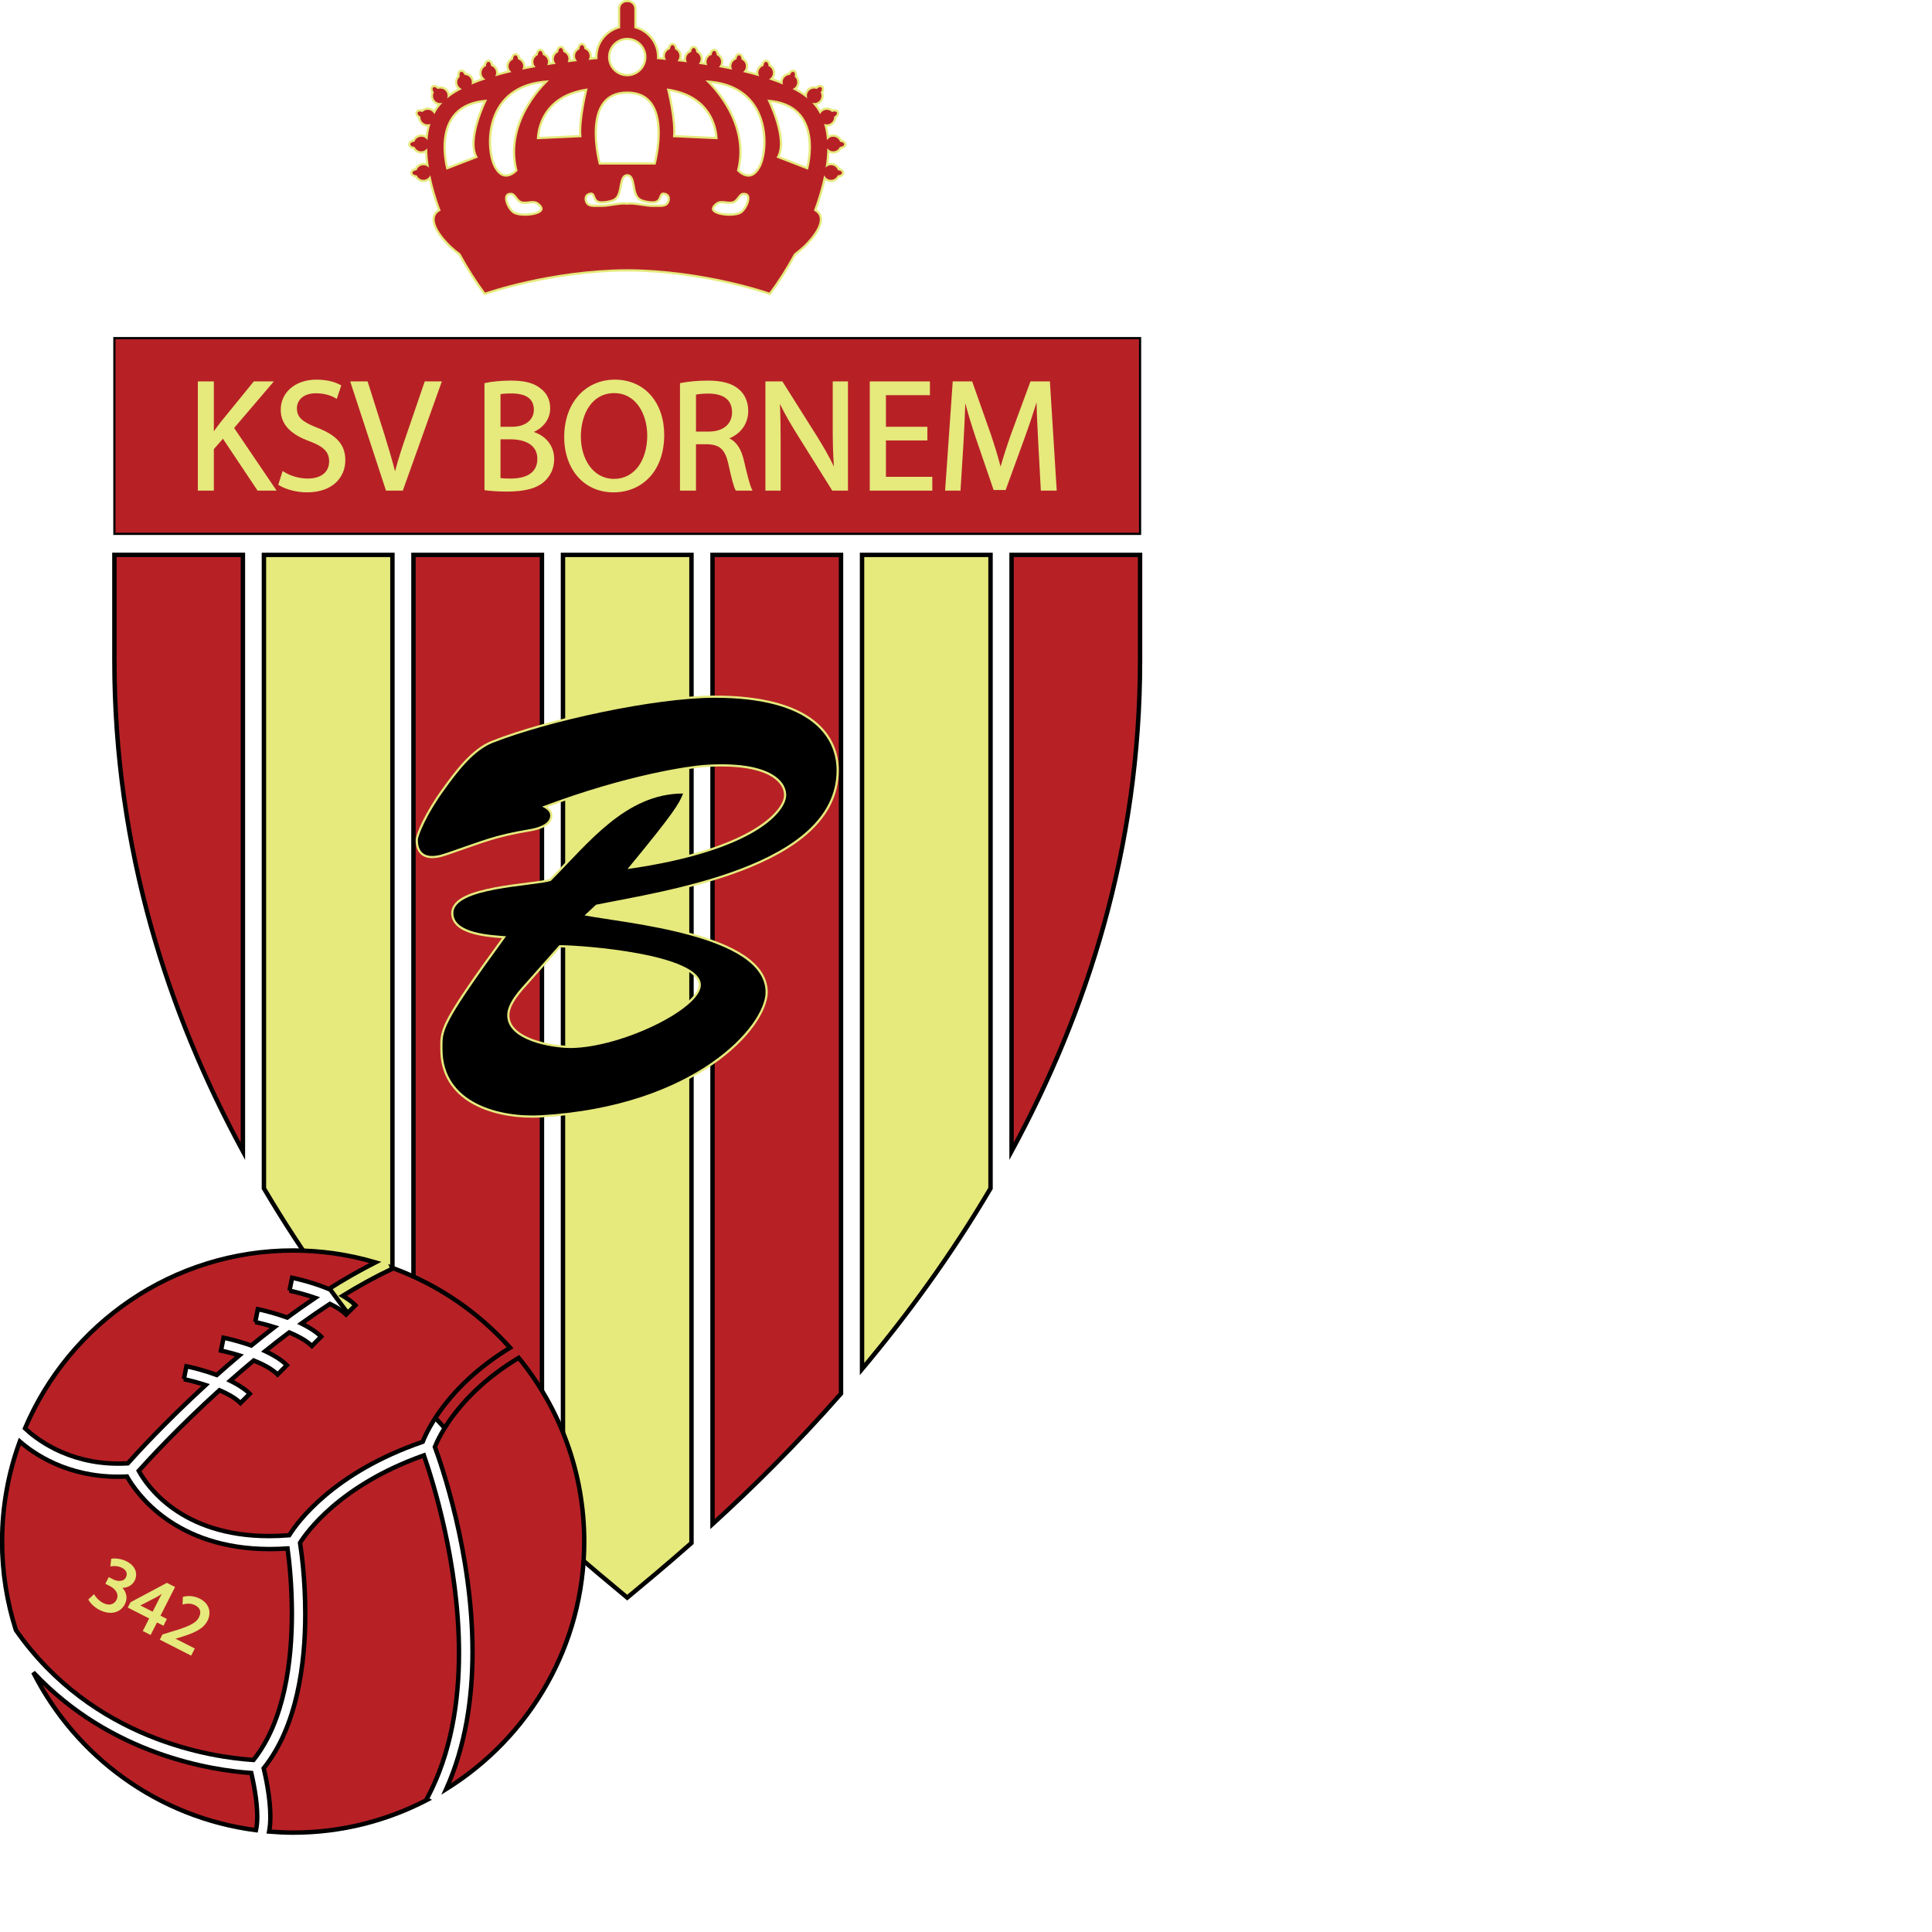<?xml version="1.0" encoding="UTF-8" standalone="no"?>
<svg
   xmlns:dc="http://purl.org/dc/elements/1.1/"
   xmlns:cc="http://creativecommons.org/ns#"
   xmlns:rdf="http://www.w3.org/1999/02/22-rdf-syntax-ns#"
   xmlns:svg="http://www.w3.org/2000/svg"
   xmlns="http://www.w3.org/2000/svg"
   xmlns:sodipodi="http://sodipodi.sourceforge.net/DTD/sodipodi-0.dtd"
   xmlns:inkscape="http://www.inkscape.org/namespaces/inkscape"
   version="1.1"
   id="Layer_1"
   x="0px"
   y="0px"
   viewBox="0 0 1000 1000"
   xml:space="preserve"
   sodipodi:docname="Ksv Bornem.svg"
   width="1000"
   height="1000"
   inkscape:version="1.0.1 (3bc2e813f5, 2020-09-07)"><defs
   id="defs93" /><sodipodi:namedview
   pagecolor="#ffffff"
   bordercolor="#666666"
   borderopacity="1"
   objecttolerance="10"
   gridtolerance="10"
   guidetolerance="10"
   inkscape:pageopacity="0"
   inkscape:pageshadow="2"
   inkscape:window-width="1920"
   inkscape:window-height="1017"
   id="namedview91"
   showgrid="false"
   inkscape:zoom="1.1186869"
   inkscape:cx="306"
   inkscape:cy="396"
   inkscape:window-x="-8"
   inkscape:window-y="-8"
   inkscape:window-maximized="1"
   inkscape:current-layer="Layer_1" />











































<g
   id="g964"
   transform="matrix(1.678,0,0,1.678,-217.913,-189.324)"><path
     style="fill:#e6e97c"
     d="m 390.933,157.31 c -0.002,-0.005 -0.002,-0.011 -0.003,-0.016 -0.002,-0.019 -0.003,-0.029 -0.002,-0.032 h -0.002 c -0.122,-0.849 -0.766,-1.196 -1.447,-1.328 -0.483,-0.953 -1.467,-1.616 -2.615,-1.616 -0.003,0.003 0,0 -0.006,0 -0.008,-0.003 -0.031,-0.006 -0.093,0.004 -0.454,0.015 -0.882,0.134 -1.261,0.335 -0.117,-0.954 -0.283,-1.882 -0.507,-2.782 0.415,-0.011 0.832,-0.112 1.225,-0.306 0.948,-0.482 1.519,-1.399 1.604,-2.375 0.486,-0.351 0.84,-0.81 0.872,-1.451 0,-0.177 -0.039,-0.349 -0.109,-0.501 -0.296,-0.567 -0.848,-0.724 -1.298,-0.722 -0.209,0 -0.422,0.029 -0.633,0.087 -0.509,-0.383 -1.13,-0.594 -1.768,-0.594 -0.441,0 -0.896,0.098 -1.316,0.318 -0.241,0.123 -0.456,0.277 -0.645,0.452 -0.335,-0.554 -0.702,-1.086 -1.103,-1.596 0.563,-0.164 1.083,-0.499 1.478,-0.992 0.426,-0.538 0.632,-1.18 0.629,-1.811 0,-0.346 -0.061,-0.687 -0.177,-1.009 0.194,-0.347 0.305,-0.712 0.309,-1.089 0.002,-0.344 -0.113,-0.747 -0.453,-1.023 -0.227,-0.184 -0.508,-0.26 -0.758,-0.256 -0.475,0.013 -0.883,0.208 -1.236,0.51 -0.205,-0.045 -0.415,-0.068 -0.627,-0.068 -0.855,-0.003 -1.718,0.377 -2.289,1.11 -0.286,0.361 -0.471,0.771 -0.561,1.193 -0.767,-0.542 -1.597,-1.057 -2.48,-1.548 0.303,-0.317 0.541,-0.709 0.675,-1.161 0.088,-0.282 0.128,-0.575 0.128,-0.856 0,-0.722 -0.27,-1.405 -0.732,-1.932 0.018,-0.125 0.025,-0.247 0.025,-0.368 -0.007,-0.588 -0.186,-1.273 -0.931,-1.543 -0.112,-0.037 -0.228,-0.05 -0.342,-0.05 -0.7,0.045 -1.129,0.472 -1.417,1.012 -1.067,0.171 -2.003,0.924 -2.339,2.033 -0.053,0.167 -0.09,0.339 -0.109,0.512 -0.723,-0.286 -1.465,-0.563 -2.222,-0.831 0.355,-0.482 0.57,-1.081 0.57,-1.732 0,-1.052 -0.556,-1.979 -1.395,-2.496 -0.118,-0.748 -0.478,-1.463 -1.421,-1.563 -0.889,0.083 -1.266,0.74 -1.404,1.437 -0.968,0.474 -1.642,1.464 -1.643,2.622 0,0.03 0,0.06 0.001,0.09 -0.926,-0.256 -1.87,-0.501 -2.821,-0.735 0.222,-0.411 0.349,-0.88 0.347,-1.38 0,-1.057 -0.557,-1.981 -1.396,-2.498 -0.115,-0.754 -0.484,-1.468 -1.422,-1.565 -0.89,0.088 -1.258,0.741 -1.4,1.436 -0.972,0.475 -1.645,1.467 -1.645,2.626 0,0.054 0.002,0.108 0.005,0.162 -0.674,-0.134 -1.348,-0.264 -2.019,-0.39 0.144,-0.348 0.225,-0.729 0.223,-1.127 0,-1.054 -0.558,-1.979 -1.397,-2.495 -0.119,-0.745 -0.477,-1.462 -1.421,-1.562 -0.889,0.084 -1.266,0.74 -1.404,1.436 -0.973,0.473 -1.64,1.468 -1.64,2.621 0,0.061 10e-4,0.121 0.005,0.18 -0.208,-0.032 -0.417,-0.063 -0.626,-0.095 0.112,-0.308 0.172,-0.639 0.172,-0.984 0,-1.057 -0.556,-1.983 -1.395,-2.5 -0.116,-0.745 -0.478,-1.459 -1.419,-1.559 -0.887,0.083 -1.267,0.736 -1.404,1.433 -0.972,0.475 -1.642,1.469 -1.642,2.626 0,0.073 0.003,0.146 0.008,0.219 -0.289,-0.035 -0.576,-0.07 -0.862,-0.104 0.117,-0.317 0.181,-0.659 0.181,-1.014 0,-1.055 -0.556,-1.981 -1.394,-2.498 -0.114,-0.753 -0.489,-1.47 -1.426,-1.564 -0.888,0.09 -1.255,0.739 -1.396,1.434 -0.969,0.473 -1.646,1.466 -1.648,2.628 0,0.141 0.011,0.279 0.029,0.415 -0.369,-0.035 -0.732,-0.069 -1.088,-0.102 v -0.001 c 0,-4.452 -2.946,-8.206 -6.998,-9.436 v -5.472 c 0,-1.502 -1.218,-2.715 -2.717,-2.715 -0.07,0.001 -0.119,0.006 -0.151,0.01 -0.031,-0.004 -0.079,-0.009 -0.15,-0.01 -1.5,0 -2.717,1.214 -2.717,2.715 v 5.472 c -4.052,1.229 -6.998,4.984 -6.998,9.436 v 0.001 c -0.357,0.033 -0.719,0.066 -1.089,0.102 0.019,-0.135 0.029,-0.274 0.029,-0.415 -0.002,-1.162 -0.679,-2.155 -1.647,-2.628 -0.143,-0.694 -0.509,-1.343 -1.396,-1.434 -0.938,0.094 -1.31,0.81 -1.427,1.563 -0.838,0.517 -1.393,1.444 -1.396,2.498 0,0.355 0.064,0.697 0.184,1.014 -0.286,0.034 -0.573,0.069 -0.862,0.104 0.005,-0.073 0.009,-0.146 0.009,-0.219 0,-1.157 -0.671,-2.15 -1.643,-2.626 -0.139,-0.697 -0.52,-1.35 -1.406,-1.434 -0.942,0.1 -1.3,0.814 -1.418,1.559 -0.839,0.517 -1.396,1.444 -1.396,2.501 0,0.345 0.061,0.676 0.173,0.984 -0.208,0.031 -0.417,0.062 -0.626,0.095 0.003,-0.059 0.004,-0.12 0.004,-0.18 0.003,-1.154 -0.667,-2.148 -1.64,-2.621 -0.139,-0.696 -0.516,-1.352 -1.405,-1.436 -0.943,0.1 -1.302,0.817 -1.421,1.562 -0.838,0.515 -1.396,1.441 -1.396,2.495 0,0.398 0.08,0.78 0.224,1.127 -0.672,0.125 -1.346,0.256 -2.02,0.39 0.003,-0.053 0.005,-0.107 0.004,-0.162 0,-1.161 -0.672,-2.153 -1.645,-2.628 -0.144,-0.694 -0.51,-1.347 -1.398,-1.435 -0.936,0.097 -1.308,0.811 -1.424,1.566 -0.838,0.516 -1.396,1.44 -1.396,2.497 0,0.499 0.127,0.969 0.348,1.38 -0.953,0.234 -1.895,0.479 -2.823,0.736 0.001,-0.03 0.002,-0.06 0.002,-0.091 0,-1.159 -0.674,-2.149 -1.643,-2.623 -0.139,-0.696 -0.514,-1.353 -1.405,-1.436 -0.942,0.1 -1.302,0.815 -1.421,1.563 -0.838,0.517 -1.393,1.443 -1.396,2.496 0.002,0.651 0.217,1.249 0.574,1.732 -0.759,0.268 -1.501,0.545 -2.225,0.832 -0.021,-0.173 -0.056,-0.346 -0.107,-0.516 -0.334,-1.107 -1.271,-1.859 -2.339,-2.031 -0.289,-0.538 -0.718,-0.965 -1.422,-1.012 -0.104,0 -0.231,0.01 -0.37,0.062 -0.712,0.257 -0.898,0.946 -0.904,1.532 0,0.121 0.009,0.245 0.027,0.371 -0.462,0.527 -0.731,1.21 -0.731,1.928 0,0.284 0.04,0.577 0.133,0.868 0.134,0.446 0.371,0.834 0.673,1.15 -0.885,0.492 -1.716,1.007 -2.483,1.548 -0.09,-0.422 -0.275,-0.833 -0.559,-1.194 -0.575,-0.73 -1.434,-1.11 -2.293,-1.11 -0.208,0 -0.419,0.022 -0.627,0.068 -0.354,-0.3 -0.756,-0.497 -1.232,-0.51 -0.242,-0.003 -0.533,0.067 -0.767,0.264 -0.333,0.263 -0.451,0.67 -0.448,1.015 0.004,0.376 0.115,0.742 0.311,1.089 -0.119,0.323 -0.179,0.665 -0.179,1.009 0,0.628 0.204,1.273 0.629,1.809 0.394,0.496 0.915,0.831 1.479,0.995 -0.4,0.51 -0.767,1.043 -1.101,1.596 -0.189,-0.176 -0.405,-0.33 -0.646,-0.453 -0.422,-0.214 -0.873,-0.318 -1.315,-0.318 -0.641,0 -1.26,0.21 -1.769,0.595 -0.211,-0.057 -0.423,-0.088 -0.631,-0.088 -0.448,-0.003 -1.006,0.152 -1.288,0.699 -0.082,0.16 -0.124,0.346 -0.124,0.523 0.032,0.639 0.387,1.096 0.872,1.447 0.085,0.978 0.656,1.893 1.598,2.373 0.398,0.202 0.819,0.301 1.233,0.312 -0.223,0.9 -0.39,1.828 -0.506,2.782 -0.396,-0.21 -0.846,-0.33 -1.323,-0.335 0.025,0 0.002,-0.003 -0.037,-0.003 -1.15,0 -2.133,0.662 -2.614,1.617 -0.64,0.124 -1.246,0.437 -1.419,1.175 h -0.001 c 0.003,0.014 -0.025,0.011 -0.036,0.219 0.094,0.933 0.803,1.305 1.549,1.429 0.502,0.847 1.424,1.416 2.479,1.431 0.011,0 0.031,0 0.031,0 0.424,0 0.826,-0.091 1.19,-0.253 0.054,1.075 0.155,2.17 0.295,3.28 -0.242,-0.069 -0.496,-0.108 -0.759,-0.113 -0.009,0 -0.02,-0.001 -0.039,-0.001 -1.146,0 -2.137,0.658 -2.617,1.619 -0.662,0.128 -1.287,0.465 -1.431,1.258 l -0.006,-0.001 c 0,0.014 -0.009,0.008 -0.015,0.144 0.1,0.935 0.806,1.297 1.549,1.422 0.502,0.844 1.419,1.416 2.477,1.428 0.009,0 0.031,0 0.031,0 0.651,0 1.252,-0.213 1.739,-0.575 0.678,2.992 1.602,6.044 2.711,9.088 -1.141,0.751 -1.695,1.889 -1.67,3.045 0.068,3.226 3.333,6.755 5.328,8.7 0.814,0.768 1.768,1.51 2.74,2.269 2.431,4.453 5.054,8.55 7.615,11.985 l 0.299,0.4 0.473,-0.166 c 0.011,-0.003 4.958,-1.755 12.908,-3.533 7.947,-1.778 18.866,-3.569 30.717,-3.631 11.846,0.063 22.765,1.854 30.715,3.631 7.946,1.778 12.893,3.533 12.904,3.533 l 0.475,0.169 0.301,-0.403 c 2.562,-3.435 5.181,-7.533 7.612,-11.985 0.976,-0.759 1.926,-1.501 2.74,-2.269 1.995,-1.944 5.258,-5.474 5.325,-8.7 0.022,-1.158 -0.531,-2.293 -1.668,-3.044 1.109,-3.045 2.033,-6.096 2.711,-9.088 0.477,0.352 1.063,0.564 1.698,0.574 l 0.019,0.003 0.054,-0.003 c 1.058,-0.012 1.975,-0.584 2.479,-1.426 0.602,-0.1 1.177,-0.362 1.427,-0.954 l 0.129,-0.065 -0.009,-0.362 c 0.001,-0.022 0.001,-0.039 -0.002,-0.047 v -0.019 c -0.1,-0.88 -0.753,-1.245 -1.448,-1.378 -0.482,-0.96 -1.471,-1.619 -2.619,-1.619 0,0.002 0,0 -0.01,0 -0.011,-0.003 -0.031,-0.005 -0.075,0.001 -0.246,0.008 -0.484,0.047 -0.711,0.113 0.141,-1.11 0.24,-2.206 0.295,-3.28 0.347,0.154 0.729,0.243 1.131,0.249 l 0.018,0.003 h 0.072 c 1.056,-0.015 1.977,-0.583 2.48,-1.429 0.558,-0.093 1.095,-0.326 1.367,-0.829 l 0.192,-0.033 z m -11.607,0.857 c 10e-4,2.672 -0.447,4.973 -0.705,6.09 l -8.263,-3.199 c 0.542,-1.162 0.741,-2.503 0.744,-3.9 -0.016,-4.771 -2.356,-10.465 -3.417,-12.812 9.816,1.206 11.564,8.133 11.641,13.821 z m -70.822,-3.667 -12.318,0.559 c 0.208,-2.653 1.676,-11.956 14.045,-14.122 -0.526,2.298 -1.76,8.107 -1.765,12.376 10e-4,0.408 0.011,0.806 0.038,1.187 z m -22.169,19.501 c 0.093,-0.769 0.107,-0.949 1.037,-1.028 0.051,0 0.088,0 0.119,0.003 0.391,0.011 0.707,0.299 1.141,0.87 0.428,0.536 0.873,1.29 1.78,1.657 0.445,0.169 0.893,0.22 1.318,0.22 0.908,-0.006 1.747,-0.214 2.446,-0.209 0.555,0.006 0.98,0.099 1.405,0.437 0.806,0.637 0.989,1.11 0.975,1.279 0.048,0.192 -0.31,0.636 -1.276,0.969 -0.921,0.324 -2.217,0.504 -3.448,0.501 -1.406,0.011 -2.764,-0.256 -3.296,-0.611 l -0.361,0.575 0.361,-0.577 c -0.975,-0.556 -2.251,-2.813 -2.201,-4.086 z m -4.985,-17.455 c 0.065,-7.468 3.422,-16.721 16.084,-18.122 -2.867,3.028 -9.33,10.963 -9.354,21.202 0,1.819 0.207,3.713 0.681,5.656 -0.158,0.151 -0.391,0.356 -0.684,0.564 -0.577,0.417 -1.352,0.797 -2.112,0.792 -0.896,-0.015 -1.938,-0.44 -3.062,-2.423 -0.846,-1.508 -1.559,-4.401 -1.553,-7.669 z m 69.751,19.404 c 0.425,-0.335 0.848,-0.428 1.403,-0.434 0.701,-0.005 1.537,0.197 2.444,0.203 0.426,0.002 0.873,-0.051 1.318,-0.217 0.913,-0.366 1.355,-1.121 1.783,-1.657 0.435,-0.571 0.753,-0.859 1.122,-0.868 0.051,-0.003 0.096,-0.005 0.138,-0.005 0.93,0.082 0.941,0.259 1.034,1.028 0.051,1.269 -1.226,3.524 -2.196,4.086 l -0.002,-0.001 c -0.531,0.358 -1.892,0.625 -3.298,0.614 -1.228,0.003 -2.527,-0.177 -3.448,-0.501 -0.967,-0.333 -1.324,-0.777 -1.276,-0.972 -0.015,-0.168 0.169,-0.639 0.978,-1.276 z m 12.679,-11.736 c -1.124,1.983 -2.166,2.409 -3.062,2.423 -0.762,0.005 -1.536,-0.375 -2.113,-0.792 -0.293,-0.21 -0.526,-0.417 -0.683,-0.57 0.47,-1.939 0.676,-3.832 0.676,-5.65 -0.023,-10.237 -6.481,-18.172 -9.347,-21.201 12.656,1.405 16.013,10.657 16.075,18.125 0.009,3.263 -0.703,6.155 -1.546,7.665 z m -31.084,-10.358 c 0.003,4.002 -0.824,7.752 -1.145,9.068 h -7.921 -0.29 -0.289 -7.926 c -0.323,-1.315 -1.146,-5.065 -1.143,-9.068 0.072,-6.043 1.695,-12.1 9.357,-12.128 7.662,0.029 9.284,6.085 9.357,12.128 z M 311.9,172.939 c 0.116,-0.022 0.206,-0.031 0.274,-0.031 0.335,0.026 0.295,0.051 0.579,0.668 0.213,0.529 0.519,1.488 1.589,1.865 0.366,0.125 0.755,0.155 1.185,0.158 1.424,-0.019 3.186,-0.389 4.113,-0.935 1.632,-1.093 1.77,-3.135 2.102,-4.758 0.148,-0.82 0.326,-1.556 0.588,-2.009 0.279,-0.454 0.488,-0.631 1.045,-0.682 0.485,0.05 0.693,0.228 0.973,0.682 0.921,1.395 0.338,5.113 2.69,6.767 0.925,0.55 2.685,0.916 4.113,0.935 0.429,0 0.817,-0.037 1.182,-0.155 1.074,-0.38 1.382,-1.341 1.593,-1.868 0.286,-0.617 0.243,-0.642 0.578,-0.668 0.07,0 0.158,0.009 0.272,0.031 0.8,0.186 1.007,0.58 1.044,1.211 0,0.291 -0.081,0.623 -0.239,0.942 -0.389,0.751 -1.084,0.864 -2.223,0.878 -0.35,0 -0.721,-0.014 -1.1,-0.014 -0.174,0 -0.348,0.003 -0.521,0.014 -0.126,0.006 -0.268,0.011 -0.41,0.011 -2.083,0.009 -4.85,-0.747 -7.068,-0.757 -0.316,0 -0.624,0.016 -0.923,0.058 -0.296,-0.04 -0.603,-0.055 -0.92,-0.055 -2.218,0.008 -4.987,0.761 -7.068,0.753 -0.144,0 -0.288,-0.003 -0.422,-0.009 -0.164,-0.009 -0.339,-0.011 -0.511,-0.011 -0.375,0 -0.747,0.011 -1.096,0.011 -1.138,-0.014 -1.834,-0.127 -2.22,-0.879 -0.159,-0.316 -0.242,-0.648 -0.242,-0.941 0.041,-0.632 0.244,-1.028 1.043,-1.212 z m 24.549,-32.003 c 12.366,2.167 13.836,11.468 14.045,14.122 l -12.316,-0.559 c 0.024,-0.381 0.035,-0.778 0.035,-1.188 -0.006,-4.268 -1.237,-10.077 -1.764,-12.375 z m -0.261,34.466 z m 28.189,-10.858 z m -35.796,-34.121 c -0.003,2.896 -2.347,5.24 -5.24,5.246 -2.893,-0.006 -5.237,-2.35 -5.242,-5.246 0.005,-2.899 2.35,-5.243 5.242,-5.249 2.893,0.007 5.237,2.35 5.24,5.249 z m -49.587,13.923 c -1.061,2.349 -3.402,8.041 -3.417,12.812 0.003,1.398 0.204,2.74 0.746,3.9 l -8.268,3.201 c -0.26,-1.117 -0.704,-3.419 -0.704,-6.092 0.079,-5.684 1.83,-12.614 11.643,-13.821 z"
     id="path2" /><path
     style="fill:#b72126"
     d="m 386.897,159.509 c 0.928,-0.014 1.713,-0.578 2.047,-1.382 0.732,-0.018 1.316,-0.371 1.311,-0.802 -0.01,-0.41 -0.556,-0.735 -1.251,-0.769 -0.303,-0.91 -1.154,-1.569 -2.166,-1.556 -0.792,0.009 -1.484,0.43 -1.881,1.063 -0.127,-1.777 -0.417,-3.462 -0.897,-5.037 0.586,0.236 1.255,0.236 1.863,-0.068 0.823,-0.419 1.279,-1.275 1.232,-2.142 0.642,-0.342 1.006,-0.914 0.814,-1.295 -0.186,-0.37 -0.821,-0.421 -1.459,-0.14 -0.67,-0.686 -1.721,-0.901 -2.626,-0.445 -0.479,0.245 -0.827,0.646 -1.032,1.108 -0.663,-1.287 -1.492,-2.465 -2.498,-3.515 0.859,0.261 1.824,-0.008 2.42,-0.757 0.569,-0.724 0.623,-1.693 0.211,-2.458 0.444,-0.581 0.533,-1.255 0.201,-1.518 -0.322,-0.258 -0.921,-0.036 -1.377,0.488 -0.898,-0.345 -1.949,-0.095 -2.573,0.697 -0.512,0.65 -0.602,1.49 -0.328,2.21 -1.283,-1.053 -2.821,-2.02 -4.554,-2.911 0.614,-0.243 1.124,-0.745 1.329,-1.429 0.274,-0.884 -0.031,-1.804 -0.692,-2.37 0.204,-0.699 0.039,-1.36 -0.366,-1.484 -0.393,-0.122 -0.873,0.302 -1.107,0.954 -0.961,0.008 -1.849,0.622 -2.14,1.587 -0.143,0.464 -0.124,0.94 0.015,1.367 -1.369,-0.575 -2.82,-1.116 -4.33,-1.618 0.723,-0.375 1.225,-1.123 1.225,-1.996 0,-0.923 -0.555,-1.716 -1.352,-2.063 -0.017,-0.73 -0.359,-1.317 -0.784,-1.317 -0.42,0 -0.754,0.547 -0.786,1.241 -0.912,0.285 -1.582,1.13 -1.582,2.138 0,0.387 0.107,0.749 0.275,1.067 -1.622,-0.471 -3.295,-0.906 -4.998,-1.308 0.539,-0.411 0.89,-1.054 0.89,-1.786 0,-0.925 -0.557,-1.717 -1.356,-2.064 -0.005,-0.73 -0.357,-1.316 -0.783,-1.316 -0.41,0 -0.744,0.545 -0.782,1.24 -0.916,0.287 -1.581,1.131 -1.581,2.141 0,0.381 0.104,0.734 0.273,1.048 -1.371,-0.281 -2.74,-0.545 -4.103,-0.792 0.419,-0.408 0.678,-0.979 0.678,-1.61 0,-0.923 -0.556,-1.715 -1.353,-2.063 -0.019,-0.729 -0.36,-1.315 -0.785,-1.315 -0.419,0 -0.754,0.547 -0.784,1.239 -0.921,0.287 -1.581,1.129 -1.581,2.139 0,0.365 0.091,0.704 0.241,1.009 -0.889,-0.14 -1.766,-0.272 -2.641,-0.398 0.366,-0.399 0.592,-0.926 0.592,-1.512 0,-0.926 -0.553,-1.716 -1.352,-2.065 -0.016,-0.728 -0.357,-1.313 -0.783,-1.313 -0.418,0 -0.756,0.546 -0.783,1.237 -0.92,0.289 -1.583,1.134 -1.583,2.141 0,0.369 0.089,0.711 0.251,1.02 -0.999,-0.126 -1.971,-0.243 -2.922,-0.352 0.396,-0.405 0.638,-0.958 0.638,-1.568 0,-0.924 -0.555,-1.718 -1.353,-2.064 -0.009,-0.731 -0.357,-1.316 -0.787,-1.316 -0.406,0 -0.744,0.546 -0.781,1.24 -0.912,0.285 -1.581,1.129 -1.581,2.14 0,0.441 0.127,0.849 0.35,1.198 -0.975,-0.098 -1.911,-0.186 -2.801,-0.261 0.01,-0.207 0.031,-0.413 0.031,-0.624 0,-4.319 -2.982,-7.933 -6.998,-8.916 v -5.991 c 0,-1.124 -0.913,-2.034 -2.039,-2.034 -0.052,0 -0.1,0.011 -0.149,0.015 -0.051,-0.004 -0.099,-0.015 -0.15,-0.015 -1.126,0 -2.039,0.91 -2.039,2.034 v 5.991 c -4.016,0.983 -6.997,4.597 -6.997,8.916 0,0.21 0.021,0.417 0.03,0.624 -0.89,0.076 -1.826,0.164 -2.8,0.261 0.222,-0.349 0.35,-0.757 0.35,-1.198 0,-1.011 -0.67,-1.855 -1.582,-2.14 -0.037,-0.694 -0.375,-1.24 -0.781,-1.24 -0.429,0 -0.778,0.585 -0.787,1.316 -0.798,0.347 -1.353,1.14 -1.353,2.064 0,0.61 0.242,1.163 0.638,1.568 -0.951,0.108 -1.922,0.225 -2.922,0.352 0.162,-0.309 0.251,-0.652 0.251,-1.02 0,-1.007 -0.663,-1.853 -1.582,-2.141 -0.028,-0.691 -0.365,-1.237 -0.784,-1.237 -0.426,0 -0.767,0.585 -0.783,1.313 -0.798,0.35 -1.352,1.14 -1.352,2.065 0,0.586 0.226,1.113 0.592,1.512 -0.874,0.126 -1.751,0.257 -2.641,0.398 0.15,-0.305 0.242,-0.644 0.242,-1.009 0,-1.01 -0.66,-1.852 -1.582,-2.139 -0.03,-0.692 -0.365,-1.239 -0.784,-1.239 -0.425,0 -0.767,0.585 -0.786,1.315 -0.797,0.348 -1.352,1.14 -1.352,2.063 0,0.631 0.259,1.202 0.678,1.61 -1.362,0.246 -2.731,0.51 -4.103,0.792 0.169,-0.314 0.274,-0.667 0.274,-1.048 0,-1.01 -0.665,-1.854 -1.582,-2.141 -0.039,-0.694 -0.372,-1.24 -0.783,-1.24 -0.425,0 -0.777,0.586 -0.783,1.316 -0.8,0.347 -1.356,1.139 -1.356,2.064 0,0.732 0.351,1.375 0.89,1.786 -1.704,0.401 -3.376,0.836 -4.998,1.308 0.167,-0.318 0.275,-0.68 0.275,-1.067 0,-1.008 -0.67,-1.853 -1.583,-2.138 -0.032,-0.694 -0.365,-1.241 -0.785,-1.241 -0.425,0 -0.768,0.586 -0.784,1.317 -0.797,0.346 -1.352,1.14 -1.352,2.063 0,0.874 0.501,1.621 1.224,1.996 -1.51,0.502 -2.961,1.043 -4.33,1.618 0.138,-0.427 0.158,-0.903 0.015,-1.367 -0.291,-0.965 -1.179,-1.579 -2.14,-1.587 -0.235,-0.652 -0.715,-1.076 -1.108,-0.954 -0.405,0.124 -0.57,0.786 -0.365,1.484 -0.662,0.566 -0.967,1.486 -0.692,2.37 0.205,0.685 0.715,1.186 1.329,1.429 -1.733,0.891 -3.271,1.858 -4.554,2.911 0.273,-0.72 0.183,-1.56 -0.328,-2.21 -0.623,-0.792 -1.675,-1.042 -2.573,-0.697 -0.456,-0.523 -1.055,-0.746 -1.377,-0.488 -0.332,0.263 -0.243,0.938 0.201,1.518 -0.412,0.765 -0.359,1.734 0.211,2.458 0.595,0.749 1.56,1.018 2.42,0.757 -1.006,1.05 -1.836,2.229 -2.499,3.515 -0.205,-0.462 -0.554,-0.863 -1.032,-1.108 -0.905,-0.456 -1.957,-0.24 -2.626,0.445 -0.638,-0.282 -1.272,-0.23 -1.459,0.14 -0.191,0.381 0.172,0.953 0.815,1.295 -0.048,0.866 0.408,1.723 1.232,2.142 0.608,0.305 1.277,0.305 1.863,0.068 -0.479,1.575 -0.769,3.26 -0.897,5.037 -0.396,-0.633 -1.088,-1.054 -1.88,-1.063 -1.011,-0.013 -1.863,0.646 -2.166,1.556 -0.695,0.033 -1.241,0.358 -1.25,0.769 -0.006,0.431 0.578,0.784 1.31,0.802 0.333,0.804 1.119,1.368 2.046,1.382 0.761,0.007 1.437,-0.365 1.849,-0.939 0.023,1.917 0.214,3.923 0.531,5.974 -0.402,-0.457 -0.989,-0.75 -1.648,-0.76 -1.014,-0.01 -1.867,0.647 -2.163,1.561 -0.692,0.028 -1.239,0.354 -1.247,0.769 -0.009,0.426 0.579,0.781 1.308,0.799 0.336,0.802 1.119,1.371 2.045,1.382 0.96,0.009 1.789,-0.591 2.125,-1.443 0.722,3.576 1.818,7.266 3.187,10.942 -4.571,2.297 0.533,8.332 3.287,10.944 0.808,0.764 1.787,1.524 2.8,2.311 2.436,4.472 5.068,8.592 7.632,12.031 0,0 20.012,-7.079 43.851,-7.205 23.839,0.126 43.851,7.205 43.851,7.205 2.563,-3.438 5.195,-7.559 7.632,-12.031 1.012,-0.786 1.991,-1.547 2.8,-2.311 2.753,-2.611 7.857,-8.647 3.286,-10.944 1.368,-3.676 2.465,-7.366 3.187,-10.942 0.336,0.852 1.165,1.452 2.125,1.443 0.926,-0.011 1.709,-0.58 2.045,-1.382 0.729,-0.018 1.317,-0.373 1.308,-0.799 -0.008,-0.415 -0.554,-0.741 -1.246,-0.769 -0.297,-0.914 -1.149,-1.571 -2.164,-1.561 -0.659,0.01 -1.245,0.303 -1.647,0.76 0.317,-2.051 0.508,-4.057 0.531,-5.974 0.408,0.575 1.084,0.947 1.844,0.939 z m -109.603,1.903 -9.707,3.758 c 0,0 -5.951,-20.362 12.529,-21.614 -10e-4,0 -6.269,12.529 -2.822,17.856 z m 46.049,-36.916 c 3.268,0 5.921,2.654 5.921,5.927 0,3.274 -2.652,5.927 -5.921,5.927 -3.27,0 -5.922,-2.652 -5.922,-5.927 0,-3.274 2.652,-5.927 5.922,-5.927 z m 0,16.553 c 15.004,0.025 8.743,22.555 8.743,22.555 h -8.454 -0.289 -0.29 -8.454 c 0,0 -6.261,-22.53 8.744,-22.555 z m -41.035,23.496 c -3.135,-5.641 -3.757,-26.002 16.919,-26.942 0,0 -13.786,12.219 -9.714,27.879 0,0 -4.072,4.702 -7.205,-0.937 z m 5.867,14.118 c -2.025,-1.277 -4.164,-6.547 -0.626,-6.365 1.446,0.078 1.85,2.089 3.107,2.568 1.656,0.634 3.726,-0.749 5.352,0.553 4.668,3.735 -5.269,4.865 -7.833,3.244 z m 7.295,-22.889 c 0,0 -0.32,-13.471 15.659,-15.666 0,0 -2.505,10.025 -1.881,15.038 z m 40.718,19.629 c -0.845,1.635 -2.83,1.164 -4.405,1.247 -2.615,0.138 -6.207,-1.017 -8.44,-0.681 -2.234,-0.337 -5.826,0.818 -8.441,0.681 -1.575,-0.084 -3.561,0.388 -4.405,-1.247 -0.646,-1.266 -0.335,-2.819 1.277,-3.13 2.002,-0.384 1.227,1.982 2.794,2.526 1.05,0.363 3.833,-0.156 4.715,-0.712 2.503,-1.575 0.93,-7.387 4.061,-7.55 3.131,0.163 1.557,5.975 4.059,7.55 0.882,0.556 3.665,1.075 4.715,0.712 1.568,-0.545 0.792,-2.91 2.795,-2.526 1.61,0.31 1.922,1.864 1.275,3.13 z m -0.631,-35.295 c 15.979,2.194 15.658,15.666 15.658,15.666 l -13.778,-0.628 c 0.624,-5.013 -1.88,-15.038 -1.88,-15.038 z m 22.953,38.555 c -2.565,1.621 -12.501,0.491 -7.832,-3.244 1.625,-1.302 3.695,0.081 5.352,-0.553 1.257,-0.479 1.661,-2.491 3.106,-2.568 3.538,-0.182 1.399,5.088 -0.626,6.365 z m 5.867,-14.118 c -3.134,5.639 -7.205,0.937 -7.205,0.937 4.071,-15.661 -9.714,-27.879 -9.714,-27.879 20.676,0.94 20.054,21.301 16.919,26.942 z m 14.722,0.625 -9.708,-3.758 c 3.447,-5.327 -2.821,-17.856 -2.821,-17.856 18.479,1.252 12.529,21.614 12.529,21.614 z"
     id="path4" /><polygon
     points="481.87,216.788 481.533,216.788 164.811,216.788 164.811,277.841 481.87,277.841 "
     id="polygon6" /><path
     d="m 164.469,283.989 v 32.478 c 0,58.719 16.803,109.568 39.721,151.794 l 1.28,2.358 V 283.307 h -41.001 z"
     id="path8" /><path
     d="m 210.594,283.987 v 195.597 l 0.094,0.16 c 12.358,20.954 26.075,39.597 39.704,55.828 l 1.201,1.429 V 283.309 h -40.998 v 0.678 z"
     id="path10" /><path
     d="m 256.719,283.989 v 258.956 l 0.168,0.192 c 14.139,16.114 27.916,29.594 39.692,40.317 l 1.138,1.04 V 283.308 H 256.72 v 0.681 z"
     id="path12" /><path
     d="m 302.842,283.989 v 305.084 l 0.231,0.204 c 8.105,7.159 14.946,12.809 19.833,16.876 l 0.434,0.364 0.436,-0.364 c 4.885,-4.067 11.731,-9.717 19.835,-16.876 l 0.231,-0.204 V 283.308 h -41 z"
     id="path14" /><path
     d="m 348.966,283.988 v 300.503 l 1.138,-1.035 c 11.779,-10.727 25.556,-24.203 39.691,-40.319 l 0.171,-0.193 V 283.309 h -41 z"
     id="path16" /><path
     d="m 395.089,283.989 v 253.019 l 1.204,-1.436 c 13.629,-16.231 27.346,-34.874 39.7,-55.828 l 0.095,-0.16 V 283.309 h -40.999 z"
     id="path18" /><path
     d="m 441.213,283.31 v 187.299 l 1.278,-2.347 c 22.918,-42.226 39.72,-93.075 39.72,-151.795 V 283.31 Z"
     id="path20" /><path
     style="fill:#b72126"
     d="m 165.831,316.467 c 0,57.362 16.102,107.169 38.276,148.768 V 284.67 h -38.276 z"
     id="path22" /><path
     style="fill:#e6e97c"
     d="m 211.956,479.214 c 11.924,20.198 25.117,38.244 38.274,54.043 V 284.67 h -38.274 z"
     id="path24" /><path
     style="fill:#b72126"
     d="m 296.354,284.669 h -38.273 v 257.767 c 13.584,15.466 26.831,28.493 38.276,38.976 z"
     id="path26" /><path
     style="fill:#e6e97c"
     d="m 342.477,284.67 h -38.273 v 303.792 c 7.751,6.836 14.331,12.283 19.137,16.284 4.808,-4.001 11.389,-9.448 19.139,-16.284 z"
     id="path28" /><path
     style="fill:#b72126"
     d="M 388.603,542.435 V 284.668 h -38.275 v 296.741 c 11.444,-10.482 24.691,-23.511 38.275,-38.974 z"
     id="path30" /><path
     style="fill:#e6e97c"
     d="m 396.451,533.256 c 13.157,-15.798 26.351,-33.844 38.274,-54.042 V 284.668 h -38.274 z"
     id="path32" /><path
     style="fill:#b72126"
     d="m 442.574,465.235 c 22.176,-41.597 38.277,-91.405 38.277,-148.769 v -31.8 h -38.277 z"
     id="path34" /><rect
     x="165.491"
     y="217.468"
     style="fill:#b72126"
     width="315.7"
     height="59.694"
     id="rect36" /><path
     d="m 208.008,656.383 0.352,0.022 0.221,-0.277 c 9.805,-12.283 11.988,-30.989 11.999,-45.6 -0.003,-9.243 -0.892,-16.851 -1.35,-20.157 l -0.085,-0.63 -0.635,0.046 c -1.877,0.131 -3.688,0.188 -5.436,0.192 -29.071,-0.01 -40.745,-17.25 -43.446,-22.042 l -0.206,-0.367 -0.422,0.021 c -0.929,0.049 -1.845,0.068 -2.738,0.068 -15.596,0 -25.636,-7.022 -29.836,-10.694 l -0.747,-0.65 -0.34,0.928 c -3.562,9.702 -5.508,20.177 -5.508,31.098 0,9.591 1.514,18.837 4.292,27.518 l 0.032,0.094 0.06,0.085 c 23.933,34.316 61.342,39.566 73.793,40.345 z"
     id="path38" /><path
     d="m 166.362,564.974 c 0.971,0 1.958,-0.031 2.971,-0.086 l 0.281,-0.018 0.188,-0.212 c 2.284,-2.571 11.23,-12.439 23.957,-24.093 l 0.86,-0.789 -1.11,-0.357 c -2.681,-0.874 -5.032,-1.444 -6.133,-1.694 l 0.266,-1.334 0.265,-1.315 c 1.423,0.317 4.883,1.153 8.587,2.524 l 0.381,0.14 0.306,-0.27 c 2.222,-1.979 4.55,-3.999 6.954,-6.025 l 0.956,-0.807 -1.195,-0.365 c -2.233,-0.686 -4.115,-1.139 -5.071,-1.355 l 0.267,-1.334 0.262,-1.314 c 1.318,0.296 4.398,1.038 7.79,2.238 l 0.36,0.129 0.298,-0.242 c 2.319,-1.894 4.694,-3.785 7.138,-5.656 l 1.041,-0.798 -1.254,-0.391 c -2.34,-0.731 -4.341,-1.215 -5.332,-1.44 l 0.266,-1.334 0.264,-1.313 c 1.383,0.307 4.71,1.11 8.299,2.422 l 0.34,0.122 0.295,-0.215 c 2.813,-2.069 5.688,-4.096 8.611,-6.055 l 1.133,-0.76 -1.286,-0.446 c -3.174,-1.111 -6.092,-1.819 -7.355,-2.107 l 0.265,-1.336 0.264,-1.313 c 1.665,0.369 6.145,1.459 10.523,3.287 l 0.33,0.138 0.298,-0.19 c 4.687,-2.978 9.488,-5.731 14.327,-8.171 l 1.532,-0.778 -1.646,-0.483 c -8.109,-2.395 -16.686,-3.703 -25.566,-3.703 -37.413,0.002 -69.586,22.824 -83.337,55.278 l -0.181,0.43 0.337,0.329 c 2.845,2.726 12.875,11.062 29.254,11.062 z"
     id="path40" /><path
     d="m 235.219,511.961 -0.967,0.594 0.98,0.572 c 1.23,0.715 2.352,1.497 3.283,2.335 l -0.939,0.938 -0.97,0.972 c -1.282,-1.135 -2.921,-2.104 -4.676,-2.952 l -0.344,-0.167 -0.321,0.21 c -3.003,1.951 -5.952,3.982 -8.842,6.066 l -0.924,0.666 1.026,0.497 c 2.052,0.992 3.969,2.147 5.422,3.455 l -0.94,0.938 -0.969,0.973 c -1.766,-1.56 -4.203,-2.818 -6.698,-3.854 l -0.361,-0.149 -0.307,0.234 c -2.542,1.905 -5.031,3.839 -7.442,5.783 l -0.853,0.686 0.993,0.461 c 2.272,1.05 4.419,2.305 6.008,3.737 l -0.94,0.938 -0.97,0.971 c -1.854,-1.641 -4.453,-2.95 -7.078,-4.012 l -0.378,-0.152 -0.313,0.262 c -2.525,2.096 -4.956,4.188 -7.291,6.249 l -0.765,0.676 0.915,0.445 c 2.03,0.984 3.932,2.134 5.373,3.428 l -0.942,0.944 -0.97,0.967 c -1.643,-1.454 -3.872,-2.644 -6.188,-3.639 l -0.401,-0.17 -0.321,0.293 c -12.888,11.656 -22.141,21.774 -24.943,24.908 l -0.321,0.357 0.23,0.42 c 2.44,4.524 13.178,20.5 40.797,20.487 1.999,0 4.086,-0.085 6.265,-0.259 l 0.341,-0.028 0.182,-0.291 c 2.454,-3.938 13.366,-19.116 40.811,-28.534 l 0.296,-0.102 0.116,-0.293 c 1.439,-3.65 7.814,-17.201 26.672,-28.688 l 0.696,-0.427 -0.543,-0.608 c -9.88,-11.039 -22.415,-19.652 -36.602,-24.812 l -1.508,-0.549 0.482,1.079 c -5.016,2.381 -9.993,5.145 -14.861,8.145 z"
     id="path42" /><path
     d="m 207.925,659.082 -0.502,-0.035 c -11.719,-0.788 -42.947,-5.377 -66.796,-30.82 L 139.523,629 c 13.257,26.224 38.902,45.148 69.207,49.033 l 0.61,0.077 0.138,-0.6 c 0.301,-1.299 0.416,-2.774 0.416,-4.331 0,-5.051 -1.236,-10.947 -1.854,-13.607 z"
     id="path44" /><path
     d="m 290.397,531.247 -0.375,-0.459 -0.504,0.303 c -18.705,11.207 -24.948,24.766 -26.147,27.808 l -0.098,0.243 0.092,0.245 c 1.824,4.892 11.578,32.577 11.575,62.954 0,14.101 -2.102,28.776 -8.038,42.029 l -0.914,2.036 1.896,-1.18 c 25.706,-15.967 42.872,-44.458 42.872,-76.889 -10e-4,-21.63 -7.645,-41.509 -20.359,-57.09 z"
     id="path46" /><path
     d="m 272.121,622.694 c -0.003,-28.08 -8.389,-54.093 -10.862,-61.165 l -0.227,-0.644 -0.642,0.229 c -26.314,9.312 -36.691,24.256 -38.552,27.269 l -0.134,0.216 0.04,0.25 c 0.401,2.55 1.605,11.099 1.605,21.797 0.009,15.077 -2.417,34.404 -12.677,47.193 l -0.209,0.261 0.077,0.326 c 0.593,2.431 2.044,9.033 2.041,14.779 0,1.588 -0.112,3.111 -0.373,4.454 l -0.146,0.743 0.759,0.065 c 2.46,0.201 4.946,0.334 7.469,0.334 15.029,0 29.215,-3.708 41.702,-10.224 l 1.124,-0.587 -0.753,-0.416 c 7.287,-13.768 9.758,-29.634 9.758,-44.88 z"
     id="path48" /><path
     style="fill:#b72126"
     d="m 207.739,655.001 c 9.279,-11.813 11.487,-30.106 11.479,-44.473 0,-8.612 -0.782,-15.806 -1.251,-19.342 -1.682,0.104 -3.313,0.153 -4.894,0.153 -28.989,0.007 -41.271,-16.903 -44.426,-22.37 -0.809,0.034 -1.604,0.049 -2.384,0.052 -15.157,0 -25.248,-6.465 -29.979,-10.389 -3.296,9.295 -5.09,19.291 -5.09,29.707 0,9.415 1.48,18.483 4.199,27.007 23.324,33.402 59.742,38.817 72.346,39.655 z"
     id="path50" /><path
     style="fill:#b72126"
     d="m 168.975,563.543 c 2.517,-2.821 11.005,-12.135 22.999,-23.185 -3.081,-0.943 -5.489,-1.437 -5.538,-1.447 l 0.07,-0.679 -0.595,-0.121 0.398,-1.989 0.531,-2.658 0.67,0.138 c 0.323,0.066 4.441,0.903 9.071,2.58 1.839,-1.633 3.749,-3.296 5.716,-4.965 -2.525,-0.724 -4.38,-1.105 -4.397,-1.109 l -0.675,-0.128 0.533,-2.663 0.528,-2.656 0.667,0.132 c 0.317,0.063 3.99,0.82 8.284,2.31 1.9,-1.549 3.839,-3.098 5.824,-4.632 -2.621,-0.765 -4.564,-1.163 -4.606,-1.174 l 0.071,-0.678 -0.596,-0.119 0.397,-1.989 0.534,-2.654 0.665,0.132 c 0.326,0.063 4.298,0.877 8.821,2.495 2.366,-1.736 4.777,-3.442 7.225,-5.104 -3.549,-1.15 -6.494,-1.756 -6.549,-1.767 l 0.072,-0.678 -0.594,-0.119 0.395,-1.992 0.531,-2.654 0.667,0.131 c 0.381,0.075 5.723,1.166 11.119,3.374 4.129,-2.613 8.345,-5.05 12.603,-7.262 -7.497,-2.06 -15.378,-3.174 -23.523,-3.174 -36.679,0 -68.252,22.277 -81.897,54.014 3.115,2.873 12.688,10.362 27.97,10.362 0.846,-10e-4 1.717,-0.027 2.609,-0.072 z"
     id="path52" /><path
     style="fill:#b72126"
     d="m 239.973,514.969 0.48,0.481 -1.917,1.911 -1.916,1.92 -0.481,-0.483 c -1.088,-1.094 -2.681,-2.104 -4.454,-2.983 -2.557,1.669 -5.078,3.396 -7.553,5.164 1.995,1.039 3.844,2.25 5.273,3.674 l 0.484,0.481 -1.919,1.916 -1.914,1.917 -0.481,-0.48 c -1.483,-1.482 -3.871,-2.805 -6.397,-3.875 -2.128,1.601 -4.216,3.218 -6.252,4.844 2.236,1.111 4.331,2.428 5.91,4.008 l 0.48,0.481 -1.916,1.91 -1.917,1.921 -0.48,-0.482 c -1.548,-1.556 -4.093,-2.93 -6.746,-4.025 -2.132,1.775 -4.198,3.546 -6.194,5.297 2.01,1.045 3.884,2.262 5.324,3.7 l 0.483,0.479 -1.917,1.923 -1.919,1.914 -0.48,-0.48 c -1.372,-1.38 -3.534,-2.62 -5.858,-3.644 -12.206,11.072 -21.097,20.705 -24.191,24.151 2.745,4.77 13.139,19.346 39.368,19.359 1.856,0 3.793,-0.077 5.818,-0.23 2.882,-4.516 14.098,-19.384 41.045,-28.709 1.695,-4.167 8.246,-17.334 26.412,-28.63 -9.509,-10.434 -21.45,-18.614 -34.922,-23.62 -4.827,2.264 -9.632,4.897 -14.345,7.761 1.149,0.733 2.203,1.54 3.092,2.429 z"
     id="path54" /><path
     style="fill:#b72126"
     d="m 208.277,676.6 c 0.179,-1.019 0.258,-2.184 0.258,-3.421 0.003,-4.558 -1.073,-10.015 -1.711,-12.811 -11.685,-0.86 -40.47,-5.308 -63.835,-27.812 13.486,23.481 37.348,40.263 65.288,44.044 z"
     id="path56" /><path
     style="fill:#b72126"
     d="m 289.715,532.564 c -17.536,10.673 -23.646,23.343 -24.982,26.594 2.059,5.59 11.564,32.992 11.567,63.183 0,13.519 -1.909,27.604 -7.274,40.541 24.289,-15.933 40.37,-43.392 40.37,-74.544 -0.001,-21.096 -7.379,-40.491 -19.681,-55.774 z"
     id="path58" /><path
     style="fill:#b72126"
     d="m 260.198,562.626 c -24.918,9.002 -35.012,23.021 -37.071,26.264 0.443,2.872 1.583,11.284 1.583,21.755 -0.009,15.115 -2.354,34.535 -12.771,47.783 0.645,2.704 2.001,9.055 2.003,14.776 0,1.372 -0.079,2.711 -0.269,3.962 2.191,0.165 4.393,0.274 6.617,0.271 14.565,0 28.317,-3.531 40.471,-9.757 l 0.087,-0.159 c 7.385,-13.625 9.914,-29.508 9.914,-44.827 0.002,-27.016 -7.866,-52.239 -10.564,-60.068 z"
     id="path60" /><path
     style="fill:#e6e97c"
     d="m 358.813,381.368 c 16.022,-6.14 29.76,-15.58 29.791,-30.928 0.009,-5.112 -1.895,-10.956 -7.684,-15.44 -5.781,-4.49 -15.347,-7.619 -30.632,-7.619 -18.53,0.009 -51.547,7.163 -68.811,13.99 -6.291,2.521 -11.412,9.587 -15.141,14.725 -5.529,7.663 -8.193,14.079 -8.258,15.809 0,1.656 0.372,3.064 1.248,4.09 0.876,1.025 2.22,1.549 3.851,1.543 2.115,-0.005 4.12,-0.78 5.7,-1.321 10.284,-3.498 13.545,-5.114 24.454,-6.942 2.293,-0.426 6.743,-1.347 6.928,-4.892 -0.031,-1.274 -0.768,-2.068 -1.561,-2.617 26.065,-9.643 44.181,-11.942 48.117,-12.296 2.01,-0.147 3.879,-0.214 5.605,-0.214 15.662,0.036 19.155,5.461 19.274,8.554 0,0.09 0.005,0.175 0.005,0.245 0.155,4.297 -8.949,16.289 -46.627,21.914 13.606,-16.551 14.879,-18.97 16.133,-22.122 l 0.365,-0.93 h -0.999 c -18.056,0.037 -29.779,15.585 -41.182,27.045 -2.618,0.754 -10.038,1.288 -16.768,2.548 -6.824,1.352 -13.375,3.186 -13.586,7.96 0.028,3.627 3.272,5.469 6.771,6.433 3.01,0.838 6.419,1.128 8.891,1.311 -8.969,12.304 -13.695,19.225 -16.209,23.705 -2.579,4.574 -2.833,6.754 -2.819,9.236 0.003,0.428 0.009,0.861 0.009,1.323 -0.017,8.01 4.011,13.398 9.551,16.634 5.54,3.253 12.57,4.479 18.851,4.482 0.921,0 1.825,-0.025 2.707,-0.076 47.748,-2.839 69.768,-27.484 69.908,-38.65 -0.11,-9.473 -11.316,-14.745 -23.715,-18.198 -11.633,-3.206 -24.618,-4.742 -31.345,-5.895 l 2.4,-2.243 c 10.347,-2.108 28.816,-5.047 44.778,-11.164 z m -66.305,34.196 0.509,0.449 9.694,-10.961 c 3.844,0.037 14.432,0.736 24.106,2.556 4.972,0.933 9.712,2.169 13.148,3.73 3.478,1.565 5.446,3.435 5.401,5.324 0.153,2.972 -5.757,7.975 -13.775,11.79 -7.985,3.89 -17.964,6.891 -25.664,6.975 -2.734,0.002 -7.602,-0.547 -11.686,-2.044 -4.126,-1.517 -7.266,-3.896 -7.238,-7.363 -0.054,-3.405 3.685,-7.447 6.011,-10.004 z"
     id="path62" /><path
     d="m 366.015,418.864 c 0,10.457 -21.734,35.222 -69.265,37.973 -12.723,0.735 -30.392,-3.669 -30.392,-20.361 0,-5.871 -0.883,-6.786 19.614,-34.853 -4.948,-0.367 -16.257,-0.917 -16.257,-7.155 0,-7.887 24.738,-8.253 30.039,-9.905 11.485,-11.557 23.145,-26.966 40.818,-26.966 -1.238,3.119 -2.476,5.503 -17.144,23.297 39.936,-5.685 49.302,-18.161 48.945,-23.113 -0.173,-4.036 -5.121,-10.457 -25.618,-8.989 -4.066,0.367 -22.794,2.751 -49.652,12.841 1.059,0.55 2.474,1.283 2.474,2.751 0,2.752 -4.065,3.852 -6.361,4.219 -10.956,1.834 -14.312,3.485 -24.561,6.971 -1.591,0.551 -3.534,1.284 -5.478,1.284 -3.004,0 -4.418,-1.835 -4.418,-4.953 0,-1.284 2.651,-7.888 8.128,-15.408 3.71,-5.137 8.835,-12.107 14.842,-14.492 17.142,-6.788 50.186,-13.942 68.56,-13.942 30.395,0 37.635,12.475 37.635,22.38 0,29.718 -53.536,37.24 -74.212,41.459 l -3.532,3.301 c 12.543,2.383 55.835,6.052 55.835,23.661 z m -73.506,-3.301 c -2.297,2.567 -6.185,6.605 -6.185,10.457 0,7.888 13.958,10.089 19.614,10.089 15.725,-0.186 40.111,-12.107 40.111,-19.444 0,-9.54 -36.4,-12.291 -43.645,-12.291 z"
     id="path64" /><path
     style="fill:#e6e97c"
     d="m 214.345,230.469 h -6.189 l -10.191,12.518 c -0.69,0.893 -1.411,1.85 -2.137,2.872 V 230.47 h -4.941 v 0.341 33.354 h 4.941 V 251.36 l 2.806,-3.194 10.679,15.997 h 5.87 l -13.097,-19.322 z"
     id="path66" /><path
     style="fill:#e6e97c"
     d="m 227.795,244.794 c -4.56,-1.784 -6.34,-3.167 -6.349,-6.051 0.022,-2.079 1.52,-4.585 5.881,-4.607 2.915,-0.003 5.066,0.915 6.041,1.517 l 0.364,0.225 1.403,-4.148 -0.239,-0.139 c -1.489,-0.87 -4.037,-1.659 -7.421,-1.662 -6.548,0.009 -11.01,3.951 -11.021,9.305 -0.003,4.803 3.518,7.763 8.943,9.724 4.429,1.68 5.98,3.328 5.996,6.195 -0.017,3.179 -2.312,5.26 -6.566,5.291 -2.865,0.002 -5.554,-0.912 -7.407,-2.1 l -0.375,-0.239 -0.133,0.422 -1.203,3.817 0.21,0.144 c 1.857,1.232 5.359,2.206 8.616,2.212 7.921,-0.009 11.838,-4.618 11.85,-9.891 0.018,-5.008 -2.969,-7.82 -8.59,-10.015 z"
     id="path68" /><path
     style="fill:#e6e97c"
     d="m 255.222,247.011 c -1.371,3.894 -2.585,7.673 -3.497,11.196 -0.894,-3.503 -2.013,-7.212 -3.251,-11.236 l -5.22,-16.502 h -5.371 l 11.046,33.694 h 0.248 4.941 l 12.045,-33.694 h -5.279 z"
     id="path70" /><path
     style="fill:#e6e97c"
     d="m 294.504,246.071 c 3.117,-1.384 5.078,-4.128 5.075,-7.277 0.006,-2.691 -1.131,-4.772 -2.928,-6.103 -2.079,-1.724 -4.921,-2.468 -9.216,-2.468 -2.962,0.003 -5.961,0.294 -7.866,0.744 l -0.263,0.064 v 0.268 32.724 l 0.296,0.039 c 1.436,0.199 3.703,0.394 6.657,0.397 5.424,-0.003 9.236,-0.978 11.597,-3.18 1.775,-1.666 2.952,-3.926 2.948,-6.861 -10e-4,-4.695 -3.257,-7.37 -6.3,-8.347 z m -6.726,-1.593 h -3.529 v -10.059 c 0.676,-0.122 1.733,-0.232 3.431,-0.232 4.259,0.042 6.841,1.456 6.858,5.049 -0.008,2.967 -2.414,5.22 -6.76,5.242 z m 7.839,9.893 c -0.003,4.541 -3.77,6.042 -8.132,6.075 -1.349,0 -2.419,-0.04 -3.236,-0.148 V 248.34 l 3.186,0.003 c 4.593,0.028 8.182,1.824 8.182,6.028 z"
     id="path72" /><path
     style="fill:#e6e97c"
     d="m 319.52,229.929 c -9.011,0.02 -15.606,7.06 -15.621,17.682 0.014,10.127 6.217,17.076 15.181,17.092 h 0.048 c 8.551,-0.019 15.606,-6.27 15.623,-17.728 -0.016,-9.929 -5.975,-17.027 -15.231,-17.046 z m -0.243,30.614 h -0.051 c -6.449,-0.011 -10.178,-6.174 -10.191,-13.031 0.018,-7.069 3.45,-13.41 10.29,-13.424 6.83,0.014 10.177,6.604 10.191,13.082 -0.02,7.403 -3.734,13.359 -10.239,13.373 z"
     id="path74" /><path
     style="fill:#e6e97c"
     d="m 359.286,254.684 c -0.772,-3.196 -2.163,-5.557 -4.441,-6.645 3.244,-1.335 5.826,-4.261 5.823,-8.46 0,-2.681 -1.014,-5.033 -2.712,-6.527 -2.144,-1.937 -5.232,-2.827 -9.826,-2.827 -2.913,0 -6.061,0.295 -8.247,0.741 l -0.272,0.057 v 0.278 32.863 h 4.939 v -14.305 h 3.679 c 3.74,0.186 5.315,1.655 6.328,6.148 0.891,4.134 1.602,6.946 2.194,7.985 l 0.096,0.171 h 5.155 l -0.244,-0.492 c -0.601,-1.191 -1.4,-4.391 -2.472,-8.987 z m -3.61,-14.665 c -0.018,3.572 -2.667,5.903 -7.104,5.929 h -4.021 v -11.394 c 0.752,-0.165 2.065,-0.321 3.875,-0.321 4.433,0.043 7.227,1.734 7.25,5.786 z"
     id="path76" /><path
     style="fill:#e6e97c"
     d="m 386.731,244.671 c 0,4.527 0.078,8.21 0.372,12.072 -1.427,-3.003 -3.188,-6.044 -5.275,-9.41 l -10.635,-16.864 h -5.229 v 33.694 h 0.34 4.359 v -14.447 c -0.003,-4.896 -0.039,-8.59 -0.223,-12.295 1.554,3.224 3.523,6.569 5.569,9.83 l 10.578,16.912 h 4.841 v -33.694 h -4.697 z"
     id="path78" /><polygon
     style="fill:#e6e97c"
     points="403.141,234.724 416.709,234.726 416.709,230.469 398.148,230.469 398.148,264.164 417.443,264.164 417.443,259.906 403.141,259.906 403.141,248.684 415.923,248.684 415.923,248.345 415.923,244.477 403.141,244.477 "
     id="polygon80" /><path
     style="fill:#e6e97c"
     d="m 453.718,230.469 h -5.991 l -5.962,16.19 c -1.318,3.742 -2.402,7.049 -3.25,10.103 -0.831,-3.127 -1.825,-6.432 -3.063,-10.094 l -5.714,-16.198 h -5.993 l -2.352,33.694 h 4.748 l 0.904,-14.476 c 0.247,-4.181 0.457,-8.701 0.578,-12.478 0.869,3.343 1.968,6.906 3.268,10.802 l 5.464,15.955 h 3.716 l 5.91,-16.238 c 1.415,-3.869 2.583,-7.454 3.619,-10.785 0.069,3.816 0.313,8.466 0.52,12.4 l 0.803,14.821 h 4.898 z"
     id="path82" /><path
     style="fill:#e6e97c"
     d="m 171.415,600.36 c 0.285,-0.565 0.448,-1.185 0.448,-1.827 0.005,-1.496 -0.895,-3.052 -2.933,-4.081 -1.266,-0.649 -2.633,-0.899 -3.701,-0.899 -0.289,0 -0.556,0.021 -0.793,0.055 l -0.259,0.04 -0.268,2.366 0.444,-0.07 c 0.206,-0.031 0.458,-0.052 0.738,-0.052 0.727,0 1.613,0.14 2.368,0.525 1.125,0.58 1.493,1.284 1.498,1.975 0,0.324 -0.085,0.657 -0.248,0.979 -0.421,0.813 -1.154,1.106 -2.015,1.114 -0.655,0.003 -1.356,-0.191 -1.918,-0.479 l -1.072,-0.544 -0.302,-0.154 -1.043,2.044 1.374,0.702 c 1.362,0.691 2.376,1.825 2.368,3.056 0,0.379 -0.088,0.774 -0.296,1.197 -0.373,0.749 -1.143,1.462 -2.313,1.462 -0.519,0 -1.131,-0.14 -1.838,-0.499 -1.271,-0.642 -2.217,-1.79 -2.564,-2.352 l -0.223,-0.352 -0.299,0.284 -1.464,1.38 0.134,0.233 c 0.51,0.887 1.682,2.125 3.34,2.978 1.194,0.604 2.334,0.884 3.374,0.884 0.005,0 0.011,0 0.017,0 1.999,0 3.602,-1.056 4.412,-2.655 0.339,-0.67 0.496,-1.352 0.496,-2.01 0,-1.146 -0.475,-2.21 -1.246,-3.044 1.725,-0.033 3.087,-0.869 3.784,-2.256 z"
     id="path84" /><path
     style="fill:#e6e97c"
     d="m 181.348,612.216 -1.987,-1.013 4.505,-8.844 -2.535,-1.286 -11.211,5.987 -0.838,1.639 6.595,3.362 -1.97,3.863 0.305,0.156 2.115,1.078 1.968,-3.863 1.987,1.013 z m -4.408,-2.242 -3.783,-1.93 5.39,-2.779 c 0.419,-0.271 0.81,-0.523 1.217,-0.796 -0.188,0.347 -0.373,0.694 -0.553,1.047 z"
     id="path86" /><path
     style="fill:#e6e97c"
     d="m 191.518,605.959 c -1.133,-0.579 -2.308,-0.815 -3.389,-0.813 -0.562,0 -1.102,0.063 -1.595,0.181 l -0.251,0.056 -0.112,2.37 0.44,-0.1 c 0.379,-0.09 0.844,-0.156 1.346,-0.156 0.659,0 1.372,0.119 2.046,0.462 1.249,0.647 1.628,1.416 1.64,2.234 0,0.487 -0.154,1.005 -0.408,1.506 -0.976,1.96 -3.466,2.962 -8.858,4.559 l -2.393,0.736 -0.819,1.609 0.302,0.157 9.363,4.771 1.121,-2.204 -5.936,-3.023 0.893,-0.261 c 4.457,-1.363 7.546,-2.513 8.978,-5.298 0.374,-0.736 0.593,-1.56 0.593,-2.401 0.012,-1.634 -0.865,-3.326 -2.961,-4.385 z"
     id="path88" /></g>
</svg>
